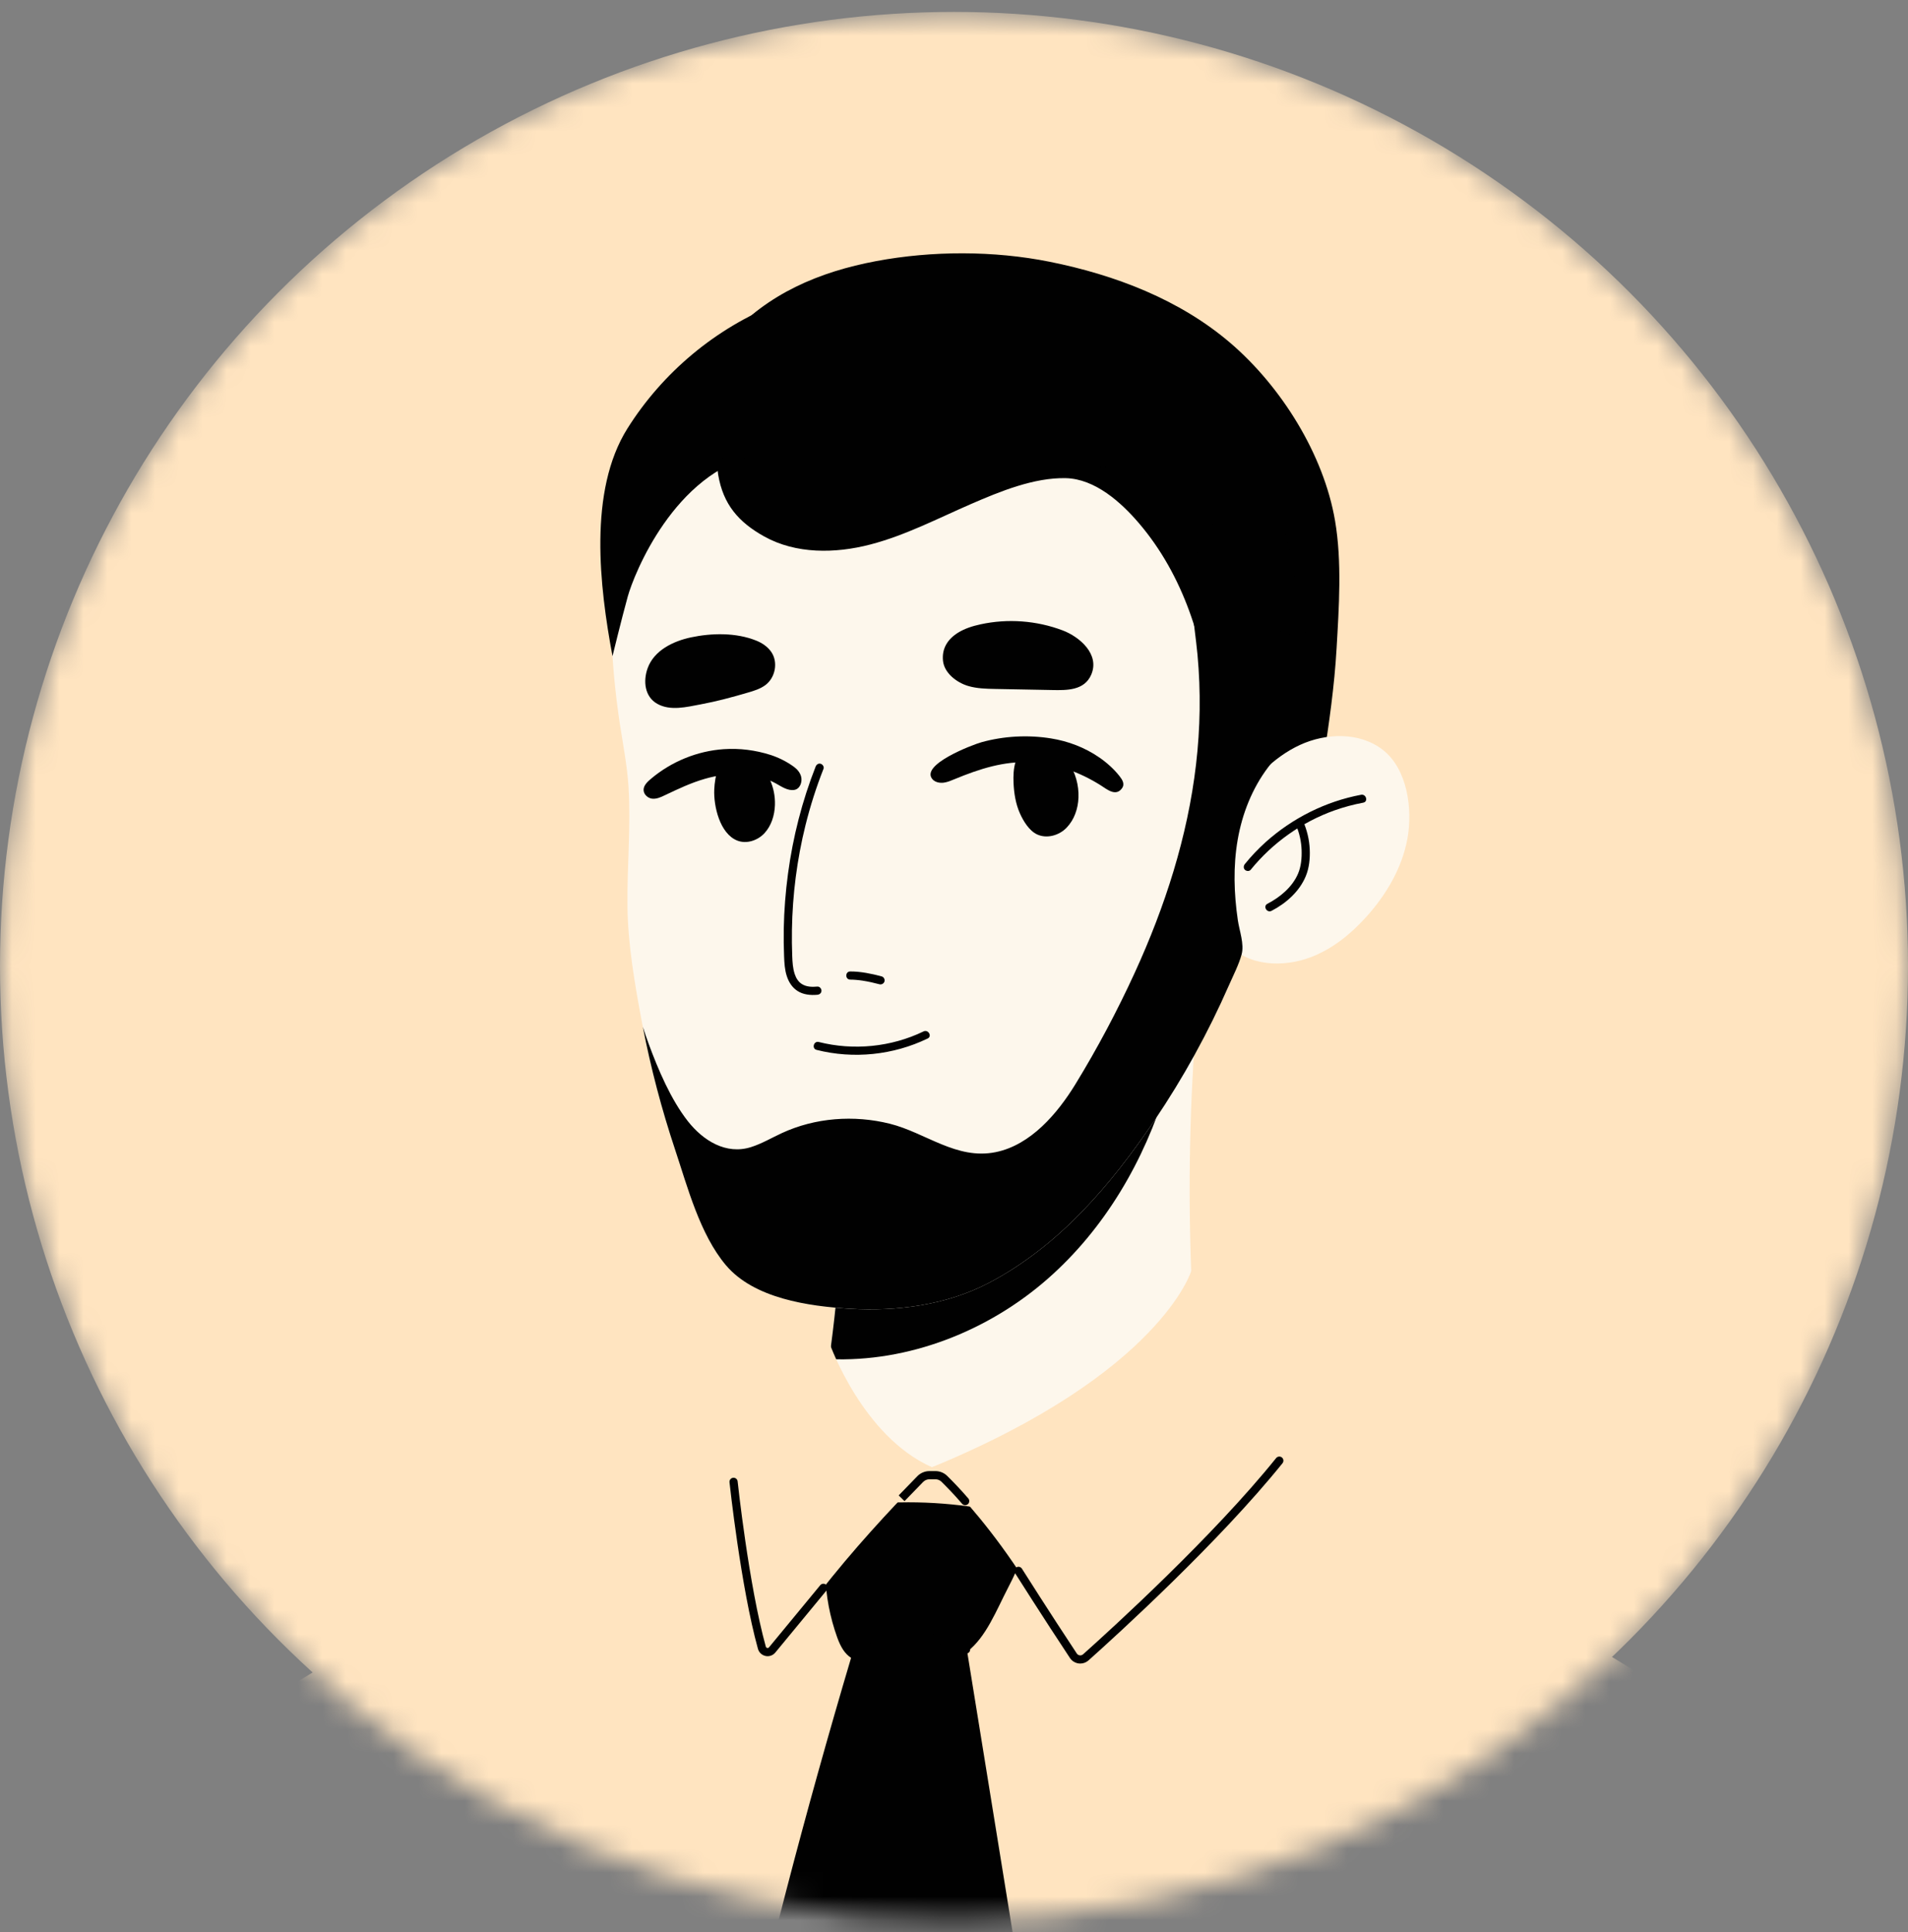 <svg width="80" height="81" viewBox="0 0 80 81" fill="none" xmlns="http://www.w3.org/2000/svg">
<rect x="0" y="0" width="80" height="81" fill="#808080" stroke="none"/>
<mask id="mask0_2492_25881" style="mask-type:alpha" maskUnits="userSpaceOnUse" x="0" y="0" width="80" height="81">
<circle cx="40" cy="40.5" r="40" fill="#C3DEF7"/>
</mask>
<g mask="url(#mask0_2492_25881)">
<circle cx="40" cy="40.5" r="40" fill="#FFE4C0"/>
<path d="M50.465 60.079L38.813 65.491L33.953 61.52C34.28 60.016 34.551 58.5 34.762 56.975C35.192 53.926 35.392 50.844 35.362 47.764L50.123 38.842L50.592 38.559C49.689 45.693 49.645 52.937 50.465 60.079Z" fill="#FDF7EC"/>
<path d="M48.906 45.614C47.986 48.648 46.331 51.498 43.937 53.602C41.43 55.806 38.081 57.119 34.766 56.975C35.196 53.926 35.396 50.844 35.365 47.764L50.126 38.842C50.169 41.15 49.571 43.419 48.906 45.614Z" fill="#010101"/>
<path d="M54.528 27.832C54.454 31.171 53.906 34.476 52.9 37.659C52.79 38.007 52.675 38.352 52.555 38.696C51.534 41.614 50.141 44.402 48.41 46.962C46.577 49.681 44.388 52.253 41.441 53.791C39.676 54.712 37.594 54.983 35.627 54.865C33.899 54.758 31.615 54.438 30.434 53.038C29.345 51.745 28.827 49.764 28.303 48.187C27.742 46.504 27.288 44.788 26.953 43.047C26.939 42.982 26.927 42.919 26.915 42.853C26.617 41.264 26.325 39.59 26.308 37.968C26.291 36.301 26.459 34.623 26.351 32.953C26.294 32.101 26.132 31.261 26.001 30.417C25.662 28.223 25.542 25.996 25.645 23.778C25.791 20.587 27.622 18.189 30.076 16.272C31.968 14.792 34.122 13.626 36.441 13.002C38.017 12.576 39.667 12.407 41.294 12.546C42.793 12.674 44.407 12.866 45.799 13.458C48.552 14.627 50.931 16.665 52.507 19.208C52.864 19.782 53.165 20.383 53.417 21C54.296 23.147 54.581 25.514 54.528 27.832Z" fill="#FDF7EC"/>
<path d="M53.846 34.899C55.022 34.172 55.292 33.111 55.486 31.867C55.728 30.309 55.95 28.763 56.041 27.188C56.141 25.459 56.27 23.546 55.977 21.831C55.502 19.044 53.717 16.204 51.597 14.386C49.469 12.561 46.76 11.526 44.012 10.974C41.674 10.504 39.082 10.507 36.739 10.946C34.356 11.393 32.17 12.313 30.541 14.155C30.032 14.729 29.633 15.425 29.532 16.186C29.43 16.96 29.822 17.27 30.045 17.915C30.244 18.491 30.008 19.279 30.114 19.91C30.322 21.135 30.955 21.884 32.042 22.489C33.374 23.23 35.015 23.21 36.489 22.827C37.964 22.444 39.327 21.73 40.725 21.124C41.923 20.604 43.355 20.015 44.687 20.045C45.913 20.074 47.005 21.056 47.755 21.934C49.625 24.124 50.497 26.945 50.785 29.771C50.93 31.197 50.935 32.634 50.858 34.063C50.811 34.935 50.622 35.32 51.639 35.411C52.404 35.479 53.192 35.303 53.846 34.899Z" fill="#010101"/>
<path d="M32.599 12.729C30.016 13.745 27.782 15.615 26.306 17.965C24.661 20.585 25.137 24.598 25.681 27.507C25.681 27.507 26.061 25.951 26.32 25.011C26.579 24.072 28.269 19.809 31.767 19.064C35.264 18.319 32.599 12.729 32.599 12.729Z" fill="#010101"/>
<path d="M52.992 32.291C53.441 31.858 53.944 31.487 54.51 31.227C55.59 30.73 56.997 30.675 57.973 31.43C59.02 32.241 59.235 33.934 59.012 35.152C58.786 36.392 58.118 37.52 57.272 38.453C56.624 39.168 55.85 39.793 54.947 40.132C53.823 40.555 52.336 40.524 51.487 39.563C51.215 39.254 51.052 38.863 50.937 38.467C50.387 36.565 50.959 34.78 52.142 33.248C52.402 32.911 52.684 32.587 52.992 32.291Z" fill="#FDF7EC"/>
<path d="M57.068 33.318C55.584 33.596 54.188 34.297 53.065 35.305C52.752 35.587 52.462 35.893 52.197 36.22C52.139 36.292 52.127 36.393 52.197 36.463C52.257 36.523 52.38 36.535 52.439 36.463C53.357 35.331 54.584 34.459 55.958 33.971C56.349 33.833 56.751 33.725 57.159 33.649C57.376 33.608 57.284 33.277 57.068 33.318Z" fill="#010101"/>
<path d="M53.314 38.184C53.923 37.869 54.487 37.37 54.752 36.725C54.894 36.38 54.932 35.984 54.916 35.613C54.899 35.205 54.803 34.81 54.643 34.435C54.607 34.35 54.481 34.331 54.409 34.373C54.321 34.425 54.311 34.523 54.347 34.608C54.485 34.931 54.561 35.282 54.574 35.632C54.586 35.965 54.556 36.32 54.424 36.628C54.184 37.188 53.671 37.614 53.141 37.888C52.945 37.989 53.118 38.285 53.314 38.184Z" fill="#010101"/>
<path d="M54.528 27.832C54.511 28.62 54.633 29.525 54.369 30.272C54.117 30.984 53.622 31.569 53.173 32.163C52.503 33.048 52.084 34.111 51.895 35.201C51.701 36.316 51.737 37.46 51.901 38.576C51.966 39.024 52.179 39.574 52.058 40.016C51.945 40.431 51.701 40.912 51.526 41.309C50.66 43.282 49.617 45.177 48.411 46.962C46.577 49.68 44.389 52.252 41.442 53.791C39.677 54.712 37.595 54.983 35.627 54.864C33.9 54.758 31.616 54.437 30.435 53.038C29.345 51.745 28.828 49.764 28.303 48.186C27.743 46.504 27.289 44.787 26.953 43.047C27.029 43.285 27.111 43.522 27.197 43.757C27.594 44.834 28.129 46.097 28.843 47.005C29.482 47.816 30.442 48.418 31.486 48.089C31.938 47.946 32.347 47.703 32.776 47.504C34.181 46.852 35.809 46.734 37.307 47.108C38.808 47.481 40.102 48.632 41.745 48.3C43.222 48.003 44.346 46.665 45.088 45.456C46.014 43.944 46.846 42.376 47.585 40.764C48.849 38.003 49.795 35.074 50.148 32.049C50.327 30.523 50.351 28.981 50.21 27.451C50.076 26.011 49.725 24.502 50.212 23.087C50.486 22.289 51.036 21.567 51.79 21.193C52.301 20.941 52.859 20.904 53.418 21C54.297 23.147 54.581 25.514 54.528 27.832Z" fill="#010101"/>
<path d="M30.272 19.566C30.279 18.595 30.596 17.65 31.169 16.867C31.224 16.793 31.181 16.676 31.107 16.633C31.02 16.582 30.928 16.619 30.873 16.694C30.266 17.523 29.936 18.54 29.93 19.566C29.928 19.787 30.271 19.787 30.272 19.566Z" fill="#010101"/>
<path d="M44.783 19.762C46.021 19.427 47.368 19.526 48.548 20.03C48.887 20.175 49.21 20.354 49.515 20.56C49.698 20.685 49.87 20.387 49.688 20.264C48.57 19.505 47.189 19.142 45.842 19.238C45.453 19.265 45.068 19.33 44.692 19.431C44.479 19.489 44.569 19.82 44.783 19.762Z" fill="#010101"/>
<path d="M50.904 27.619C51.25 27.113 51.771 26.73 52.355 26.546C52.96 26.355 53.609 26.39 54.197 26.625C54.535 26.759 54.843 26.965 55.102 27.219C55.259 27.374 55.502 27.132 55.344 26.977C54.826 26.466 54.139 26.155 53.416 26.09C52.724 26.027 52.016 26.222 51.443 26.612C51.114 26.836 50.833 27.117 50.608 27.445C50.483 27.628 50.78 27.8 50.904 27.619Z" fill="#010101"/>
<path d="M44.064 30.955C44.787 31.07 45.491 31.338 46.094 31.755C46.402 31.967 46.704 32.236 46.935 32.53C47.059 32.687 47.176 32.867 47.04 33.051C46.778 33.407 46.407 33.083 46.151 32.922C45.258 32.359 44.286 32.014 43.225 31.957C42.096 31.896 41.06 32.236 40.03 32.661C39.882 32.722 39.733 32.788 39.573 32.81C39.414 32.831 39.24 32.801 39.122 32.693C39.115 32.686 39.108 32.679 39.102 32.672C38.556 32.066 40.767 31.222 41.16 31.113C42.097 30.854 43.104 30.801 44.064 30.955Z" fill="#010101"/>
<path d="M30.347 31.406C31.006 31.361 31.673 31.446 32.304 31.647C32.652 31.759 33.004 31.935 33.3 32.155C33.434 32.255 33.547 32.392 33.59 32.556C33.648 32.782 33.544 33.073 33.306 33.114C33.031 33.162 32.759 32.969 32.53 32.842C31.631 32.345 30.531 32.371 29.566 32.646C28.98 32.813 28.425 33.076 27.874 33.339C27.708 33.419 27.531 33.5 27.349 33.482C27.171 33.465 26.991 33.312 26.985 33.12C26.978 32.922 27.165 32.757 27.301 32.643C28.158 31.921 29.239 31.482 30.347 31.406Z" fill="#010101"/>
<path d="M32.492 33.748C32.517 33.015 32.196 32.24 31.584 31.915C31.331 31.781 31.049 31.677 30.763 31.698C30.114 31.744 29.973 32.564 29.948 33.093C29.915 33.789 30.181 34.945 30.907 35.236C31.3 35.394 31.774 35.235 32.059 34.922C32.337 34.617 32.477 34.19 32.492 33.748Z" fill="#010101"/>
<path d="M45.219 33.436C45.26 32.39 44.611 31.267 43.513 31.223C43.307 31.215 43.103 31.203 42.943 31.342C42.772 31.492 42.655 31.706 42.587 31.92C42.493 32.213 42.483 32.527 42.497 32.834C42.517 33.261 42.586 33.695 42.76 34.089C42.902 34.412 43.148 34.82 43.476 34.976C43.887 35.173 44.409 35.025 44.724 34.695C45.043 34.361 45.2 33.906 45.219 33.436Z" fill="#010101"/>
<path d="M35.65 41.067C35.73 41.067 35.811 41.071 35.891 41.078C35.991 41.086 36.08 41.097 36.16 41.109C36.401 41.146 36.639 41.199 36.874 41.262C36.964 41.285 37.06 41.232 37.085 41.142C37.109 41.053 37.055 40.955 36.965 40.931C36.539 40.818 36.093 40.724 35.65 40.725C35.429 40.724 35.429 41.067 35.65 41.067Z" fill="#010101"/>
<path d="M34.198 32.138C33.632 33.578 33.247 35.085 33.041 36.618C32.937 37.389 32.876 38.165 32.862 38.942C32.856 39.327 32.86 39.711 32.876 40.096C32.887 40.372 32.902 40.654 32.989 40.918C33.069 41.168 33.21 41.392 33.432 41.538C33.677 41.7 33.987 41.728 34.272 41.702C34.364 41.694 34.443 41.629 34.443 41.531C34.443 41.444 34.365 41.351 34.272 41.359C34.051 41.379 33.816 41.374 33.622 41.253C33.475 41.162 33.379 41.007 33.323 40.838C33.24 40.591 33.227 40.334 33.217 40.075C33.203 39.711 33.199 39.346 33.205 38.982C33.228 37.504 33.417 36.031 33.773 34.596C33.973 33.791 34.225 33 34.529 32.229C34.563 32.143 34.491 32.041 34.409 32.018C34.312 31.991 34.232 32.051 34.198 32.138Z" fill="#010101"/>
<path d="M34.239 44.013C35.791 44.405 37.454 44.231 38.895 43.536C39.094 43.44 38.92 43.144 38.722 43.239C37.367 43.894 35.789 44.05 34.33 43.682C34.117 43.628 34.025 43.959 34.239 44.013Z" fill="#010101"/>
<path d="M45.755 28.28C46.121 27.424 45.262 26.694 44.555 26.427C43.463 26.014 42.252 25.924 41.112 26.173C40.784 26.244 40.459 26.345 40.173 26.521C39.739 26.79 39.486 27.18 39.538 27.698C39.591 28.22 40.117 28.614 40.59 28.756C40.959 28.866 41.349 28.874 41.733 28.882C42.527 28.897 43.321 28.912 44.114 28.927C44.73 28.939 45.468 28.952 45.755 28.28Z" fill="#010101"/>
<path d="M32.332 27.321C32.64 27.757 32.508 28.415 32.086 28.724C31.873 28.88 31.617 28.959 31.366 29.032C30.711 29.225 30.05 29.403 29.379 29.528C28.795 29.637 28.106 29.815 27.555 29.503C27.033 29.207 26.958 28.559 27.154 28.014C27.427 27.254 28.245 26.875 28.964 26.721C29.842 26.534 30.862 26.515 31.705 26.854C31.948 26.951 32.178 27.103 32.332 27.321Z" fill="#010101"/>
<path d="M82.348 90.154C80.815 84.942 79.131 79.563 75.507 75.517C73.023 72.746 69.786 70.784 66.599 68.864C60.604 65.251 54.609 61.638 48.614 58.025L39.076 61.509L33.501 60.743C29.129 62.461 23.866 64.873 19.773 66.778C15.879 68.591 11.494 70.47 8.57 73.699C5.708 76.86 4.036 80.899 2.625 84.868C2.178 86.126 1.756 87.393 1.326 88.658C0.821 90.141 0.347 91.634 -0.096 93.137C-0.413 94.214 -0.715 95.295 -1 96.381L82.348 90.154Z" fill="#FFE4C0"/>
<path d="M43.716 88.773C42.662 82.263 41.607 75.752 40.553 69.242C41.347 68.628 41.762 67.536 42.274 66.547C42.673 65.775 43.226 64.636 42.612 63.819C42.174 63.235 41.282 63.24 40.628 63.152C39.664 63.021 38.692 62.962 37.719 62.983C37.091 62.996 35.792 62.869 35.24 63.252C34.508 63.76 34.587 65.247 34.605 65.996C34.626 66.908 34.8 67.795 35.101 68.637C35.253 69.061 35.428 69.332 35.685 69.499C33.771 75.937 32.075 82.44 30.609 88.995L43.716 88.773Z" fill="#010101"/>
<path d="M35.964 69.396C36.146 68.8 36.939 68.755 37.451 68.734C38.101 68.707 38.753 68.775 39.383 68.937C39.738 69.028 40.086 69.148 40.421 69.297C40.505 69.334 40.605 69.321 40.655 69.235C40.698 69.162 40.679 69.038 40.594 69.001C39.931 68.706 39.235 68.514 38.515 68.43C38.156 68.389 37.793 68.375 37.431 68.391C37.075 68.407 36.699 68.433 36.365 68.567C36.028 68.702 35.742 68.949 35.633 69.305C35.569 69.517 35.899 69.607 35.964 69.396Z" fill="#010101"/>
<path d="M49.953 53.266C49.953 53.266 48.69 57.544 39.078 61.509C39.078 61.509 42.444 64.39 44.985 69.948C44.985 69.948 50.973 65.103 53.936 60.825C53.936 60.825 51.604 55.128 50.305 53.329L49.953 53.266Z" fill="#FFE4C0"/>
<path d="M39.078 61.509C39.078 61.509 34.427 66.026 32.499 69.525C32.499 69.525 30.483 66.435 30.77 61.855C30.77 61.855 33.449 56.902 34.469 55.897L34.895 55.688L34.797 56.349C34.797 56.349 36.163 60.22 39.078 61.509Z" fill="#FFE4C0"/>
<path d="M40.469 63.099C40.421 63.099 40.373 63.078 40.339 63.039C40.002 62.645 39.654 62.294 39.477 62.119C39.408 62.051 39.316 62.013 39.219 62.013H38.971C38.873 62.013 38.777 62.053 38.708 62.123C38.432 62.407 37.926 62.929 37.926 62.929L37.68 62.69C37.68 62.69 38.186 62.167 38.463 61.884C38.595 61.748 38.781 61.67 38.971 61.67H39.219C39.407 61.67 39.584 61.742 39.717 61.874C39.939 62.093 40.271 62.433 40.599 62.816C40.66 62.887 40.652 62.996 40.581 63.057C40.548 63.085 40.509 63.099 40.469 63.099Z" fill="#010101"/>
<path d="M32.185 69.43C32.156 69.43 32.126 69.427 32.097 69.42C31.943 69.387 31.821 69.272 31.779 69.12C31.058 66.522 30.592 62.182 30.587 62.139C30.577 62.045 30.645 61.96 30.739 61.95C30.835 61.941 30.918 62.008 30.928 62.102C30.932 62.146 31.396 66.458 32.109 69.028C32.121 69.07 32.155 69.082 32.169 69.085C32.185 69.088 32.217 69.09 32.243 69.059C32.69 68.519 33.57 67.454 34.391 66.455C34.451 66.382 34.559 66.371 34.632 66.431C34.705 66.492 34.716 66.6 34.656 66.673C33.834 67.672 32.954 68.737 32.507 69.278C32.426 69.375 32.308 69.43 32.185 69.43Z" fill="#010101"/>
<path d="M45.295 69.738C45.273 69.738 45.25 69.737 45.228 69.734C45.078 69.714 44.944 69.631 44.861 69.505C43.738 67.81 42.569 65.963 42.558 65.945C42.507 65.865 42.531 65.759 42.611 65.708C42.691 65.657 42.797 65.681 42.848 65.761C42.859 65.78 44.026 67.623 45.147 69.315C45.175 69.359 45.22 69.387 45.272 69.394C45.323 69.4 45.374 69.385 45.413 69.35C46.645 68.249 50.867 64.403 53.507 61.124C53.567 61.051 53.675 61.039 53.748 61.099C53.822 61.158 53.833 61.266 53.774 61.34C51.117 64.639 46.878 68.5 45.641 69.605C45.545 69.691 45.422 69.738 45.295 69.738Z" fill="#010101"/>
<path d="M13.906 74.164C13.59 76.047 13.386 77.949 13.303 79.856C13.219 81.762 13.252 83.673 13.404 85.575C13.489 86.645 13.612 87.712 13.77 88.774C13.784 88.866 13.899 88.916 13.981 88.894C14.079 88.867 14.114 88.775 14.101 88.683C13.823 86.818 13.662 84.936 13.615 83.051C13.568 81.165 13.636 79.276 13.819 77.398C13.922 76.346 14.061 75.298 14.237 74.255C14.252 74.164 14.213 74.071 14.117 74.044C14.035 74.022 13.921 74.072 13.906 74.164Z" fill="#010101"/>
<path d="M71.432 73.464C69.617 74.976 67.948 76.661 66.452 78.488C64.961 80.309 63.639 82.267 62.513 84.334C61.881 85.493 61.312 86.687 60.806 87.907C60.77 87.992 60.844 88.095 60.926 88.118C61.024 88.145 61.101 88.084 61.136 87.998C62.032 85.841 63.136 83.77 64.421 81.821C65.7 79.88 67.16 78.061 68.778 76.392C69.694 75.446 70.662 74.55 71.674 73.707C71.844 73.565 71.6 73.324 71.432 73.464Z" fill="#010101"/>
</g>
</svg>
